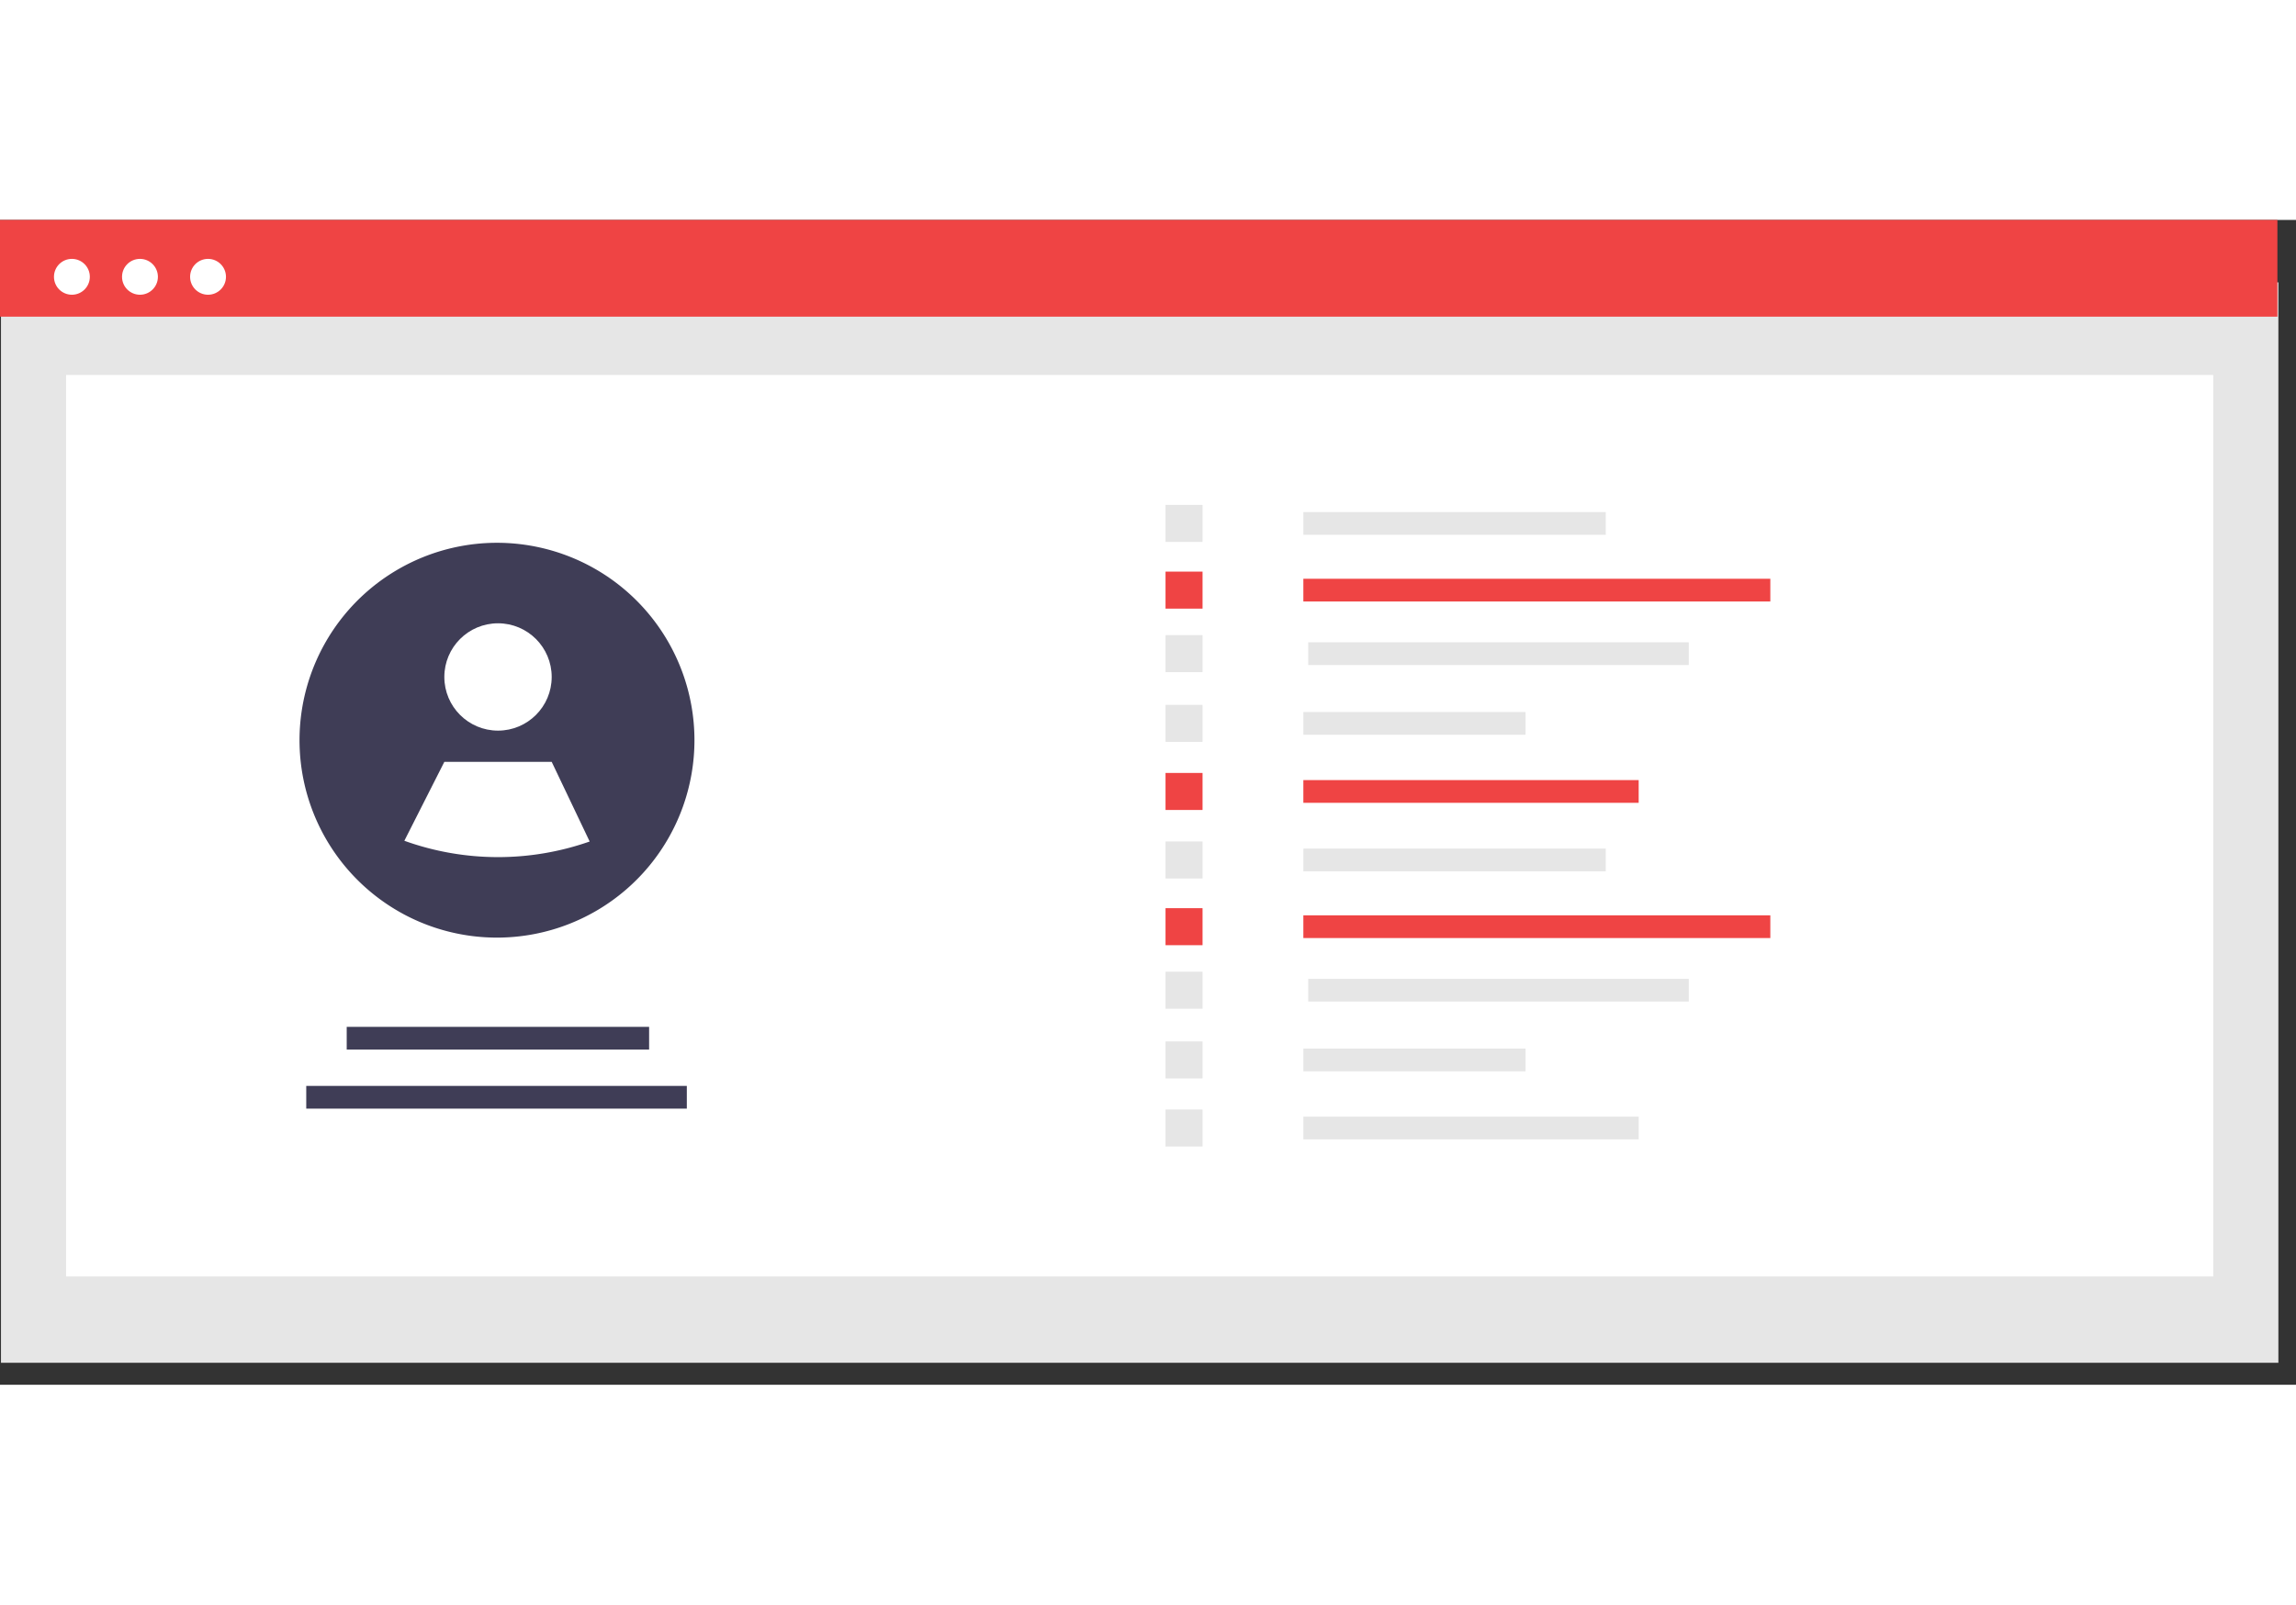 <svg xmlns="http://www.w3.org/2000/svg" id="a94ba0b8-26cf-4acb-8f4d-19fff06c7e94" data-name="Layer 1" width="300.32" height="209.944" viewBox="0 0 709.32 359.944">
    <rect x="0" y="0" width="709.32" height="359.944" fill="#333333" stroke="none"/>
    <rect id="ab2e16f2-9798-47da-b25d-769524f3c86f" data-name="Rectangle 62" x="0.3" y="19.289" width="703.576" height="333.859" fill="#e6e6e6"/>
    <rect id="bf81c03f-68cf-4889-8697-1102f95f97bb" data-name="Rectangle 75" x="20.419" y="47.918" width="663.339" height="278.549" fill="#fff"/>
    <rect id="f065dccc-d150-492a-a09f-a7f3f89523f0" data-name="Rectangle 80" width="703.576" height="29.89" fill="#ef4444"/>
    <circle id="bdbbf39c-df25-4682-8b85-5a6af4a1bd14" data-name="Ellipse 90" cx="22.212" cy="17.576" r="5.54" fill="#fff"/>
    <circle id="abcd4292-0b1f-4102-9b5e-e8bbd87baabc" data-name="Ellipse 91" cx="43.24" cy="17.576" r="5.54" fill="#fff"/>
    <circle id="a3fb731e-8b3d-41ca-96f2-91600dc0b434" data-name="Ellipse 92" cx="64.269" cy="17.576" r="5.54" fill="#fff"/>
    <rect x="402.655" y="90.268" width="93.423" height="7.022" fill="#e6e6e6"/>
    <rect x="402.655" y="110.882" width="144.266" height="7.022" fill="#ef4444"/>
    <rect x="404.155" y="130.514" width="117.573" height="7.022" fill="#e6e6e6"/>
    <rect x="402.655" y="152.055" width="68.637" height="7.022" fill="#e6e6e6"/>
    <rect x="402.655" y="173.095" width="103.592" height="7.022" fill="#ef4444"/>
    <rect x="360.074" y="88.059" width="11.44" height="11.44" fill="#e6e6e6"/>
    <rect x="360.074" y="108.673" width="11.44" height="11.44" fill="#ef4444"/>
    <rect x="360.074" y="128.305" width="11.44" height="11.44" fill="#e6e6e6"/>
    <rect x="360.074" y="149.846" width="11.44" height="11.44" fill="#e6e6e6"/>
    <rect x="360.074" y="170.887" width="11.44" height="11.44" fill="#ef4444"/>
    <rect x="402.655" y="194.268" width="93.423" height="7.022" fill="#e6e6e6"/>
    <rect x="402.655" y="214.882" width="144.266" height="7.022" fill="#ef4444"/>
    <rect x="404.155" y="234.514" width="117.573" height="7.022" fill="#e6e6e6"/>
    <rect x="402.655" y="256.055" width="68.637" height="7.022" fill="#e6e6e6"/>
    <rect x="402.655" y="277.095" width="103.592" height="7.022" fill="#e6e6e6"/>
    <rect x="360.074" y="192.059" width="11.44" height="11.44" fill="#e6e6e6"/>
    <rect x="360.074" y="212.673" width="11.44" height="11.44" fill="#ef4444"/>
    <rect x="360.074" y="232.305" width="11.44" height="11.44" fill="#e6e6e6"/>
    <rect x="360.074" y="253.846" width="11.44" height="11.44" fill="#e6e6e6"/>
    <rect x="360.074" y="274.887" width="11.44" height="11.44" fill="#e6e6e6"/>
    <rect x="107.112" y="249.347" width="93.423" height="7.022" fill="#3f3d56"/>
    <rect x="94.612" y="267.593" width="117.573" height="7.022" fill="#3f3d56"/>
    <path d="M424.884,320.798a61.022,61.022,0,0,1-89.925,53.721l-.012-.012a61.004,61.004,0,1,1,89.936-53.71Z" transform="translate(-210.34 -160.028)" fill="#3f3d56"/>
    <circle cx="153.855" cy="141.226" r="16.583" fill="#fff"/>
    <path d="M392.51,352.1a85.471,85.471,0,0,1-57.239-.222l-.012-.008,12.354-24.386h33.165Z" transform="translate(-210.34 -160.028)" fill="#fff"/>
</svg>